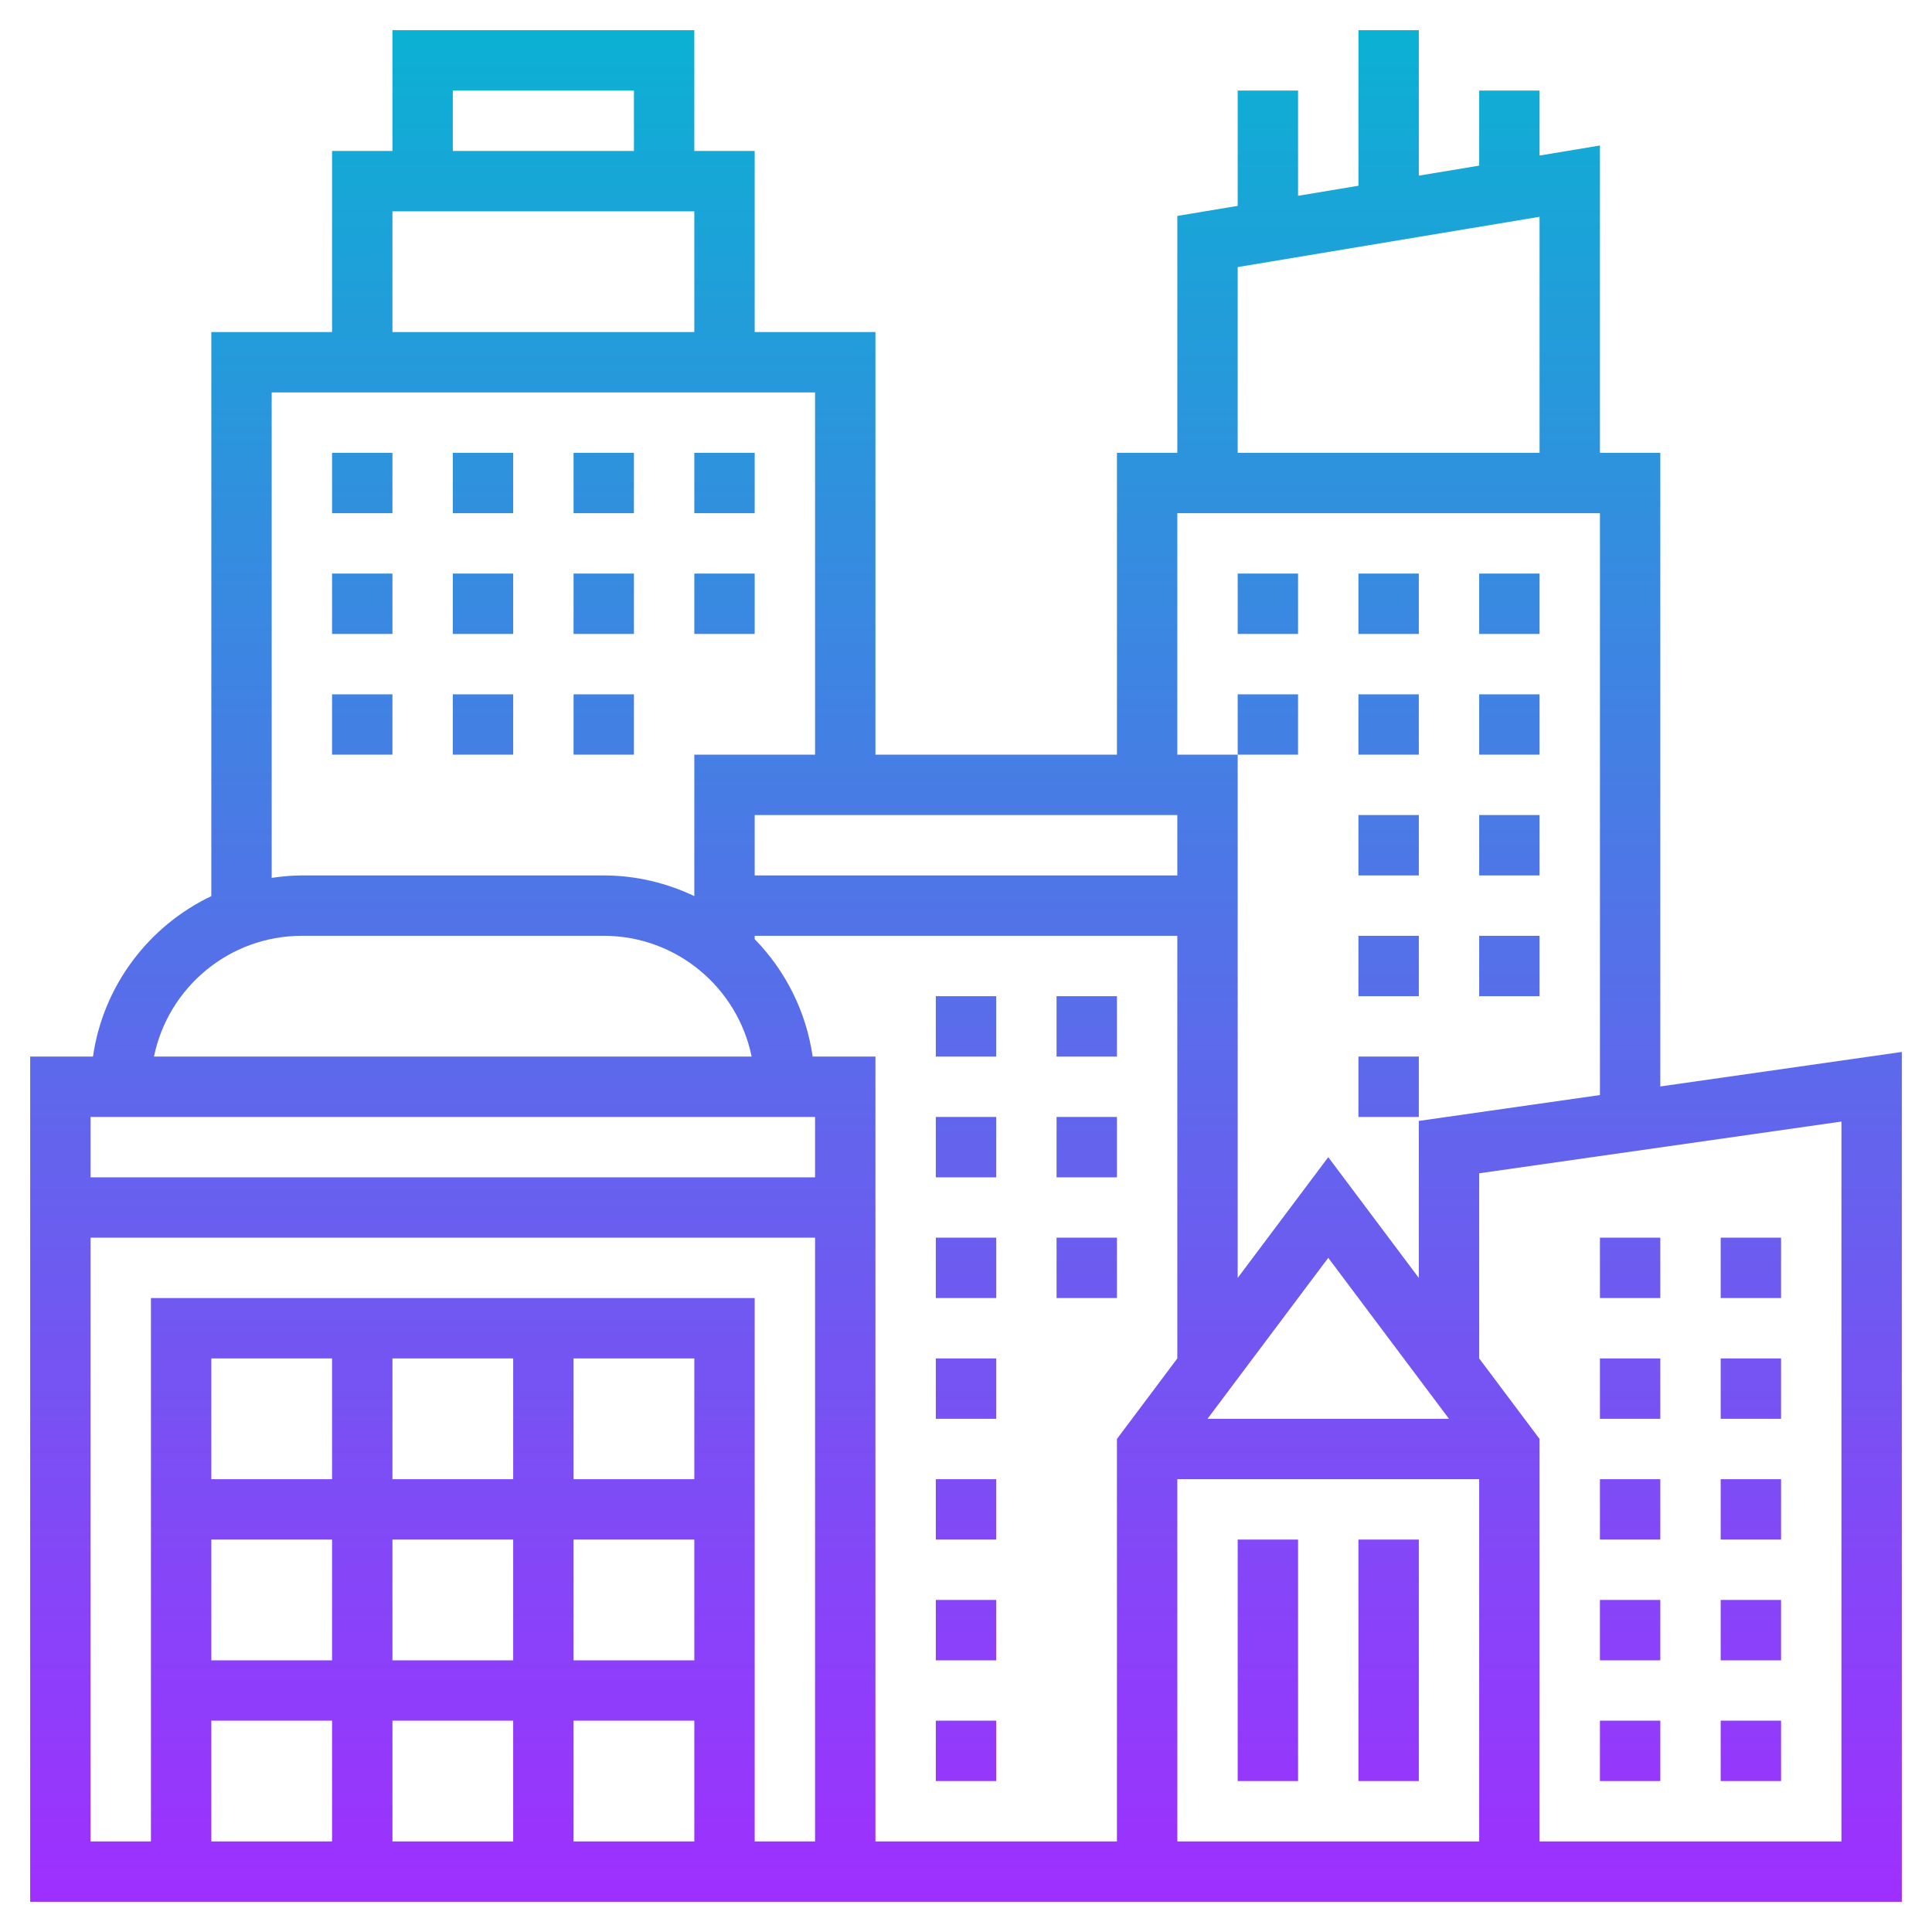 <svg id="Layer_5" enable-background="new 0 0 64 64" height="48" viewBox="0 0 64 64" width="48" xmlns="http://www.w3.org/2000/svg" xmlns:xlink="http://www.w3.org/1999/xlink"><linearGradient id="SVGID_1_" gradientUnits="userSpaceOnUse" x1="32" x2="32" y1="63" y2="1"><stop offset="0" stop-color="#9f2fff"/><stop offset="1" stop-color="#0bb1d3"/></linearGradient><path d="m41 51h2v8h-2zm4 0v8h2v-8zm10-15.01 8-1.143v28.153h-62v-28h2.08c.339-2.353 1.848-4.326 3.92-5.315v-18.685h4v-6h2v-4h10v4h2v6h4v14h8v-10h2v-7.847l2-.333v-3.82h2v3.486l2-.333v-5.153h2v4.819l2-.333v-2.486h2v2.153l2-.333v10.18h2zm-14-20.99h10v-7.819l-10 1.666zm-2 10h2v17.333l3-4 3 4v-5.201l6-.857v-19.275h-14zm0 2h-14v2h14zm0 34h10v-12h-10zm9-14-4-5.333-4 5.333zm-33-42h6v-2h-6zm-2 6h10v-4h-10zm-4 18.08c.328-.047.66-.08 1-.08h10c1.074 0 2.089.251 3 .685v-4.685h4v-12h-18zm-3.899 5.92h19.798c-.465-2.279-2.484-4-4.899-4h-10c-2.414 0-4.434 1.721-4.899 4zm-2.101 2v2h24v-2zm20 14h-4v4h4zm-6 0h-4v4h4zm-4 6v4h4v-4zm6 4h4v-4h-4zm4-16h-4v4h4zm-6 0h-4v4h4zm-6 0h-4v4h4zm-4 10h4v-4h-4zm0 6h4v-4h-4zm20 0v-20h-24v20h2v-18h20v18zm2-26v26h8v-13.333l2-2.667v-14h-14v.111c1.014 1.037 1.704 2.387 1.92 3.889zm32 2.153-12 1.714v6.133l2 2.667v13.333h10zm-28 11.847h-2v2h2zm0-12h-2v2h2zm0-4h-2v2h2zm0 8h-2v2h2zm0 12h-2v2h2zm0-8h-2v2h2zm0 12h-2v2h2zm4-24h-2v2h2zm0 8h-2v2h2zm0-4h-2v2h2zm22 12h-2v2h2zm0 4h-2v2h2zm0-12h-2v2h2zm0 4h-2v2h2zm0 12h-2v2h2zm-4 0h-2v2h2zm0-4h-2v2h2zm0-12h-2v2h2zm0 4h-2v2h2zm0 4h-2v2h2zm-38-34h-2v2h2zm-4 0h-2v2h2zm8 0h-2v2h2zm4 0h-2v2h2zm-4 4h-2v2h2zm4 0h-2v2h2zm-12 0h-2v2h2zm4 0h-2v2h2zm4 4h-2v2h2zm-8 0h-2v2h2zm4 0h-2v2h2zm30-4h-2v2h2zm4 0h-2v2h2zm-8 0h-2v2h2zm4 4h-2v2h2zm-4 0h-2v2h2zm8 0h-2v2h2zm-4 8h-2v2h2zm0 4h-2v2h2zm0-8h-2v2h2zm4 4h-2v2h2zm0-4h-2v2h2z" fill="url(#SVGID_1_)"/></svg>